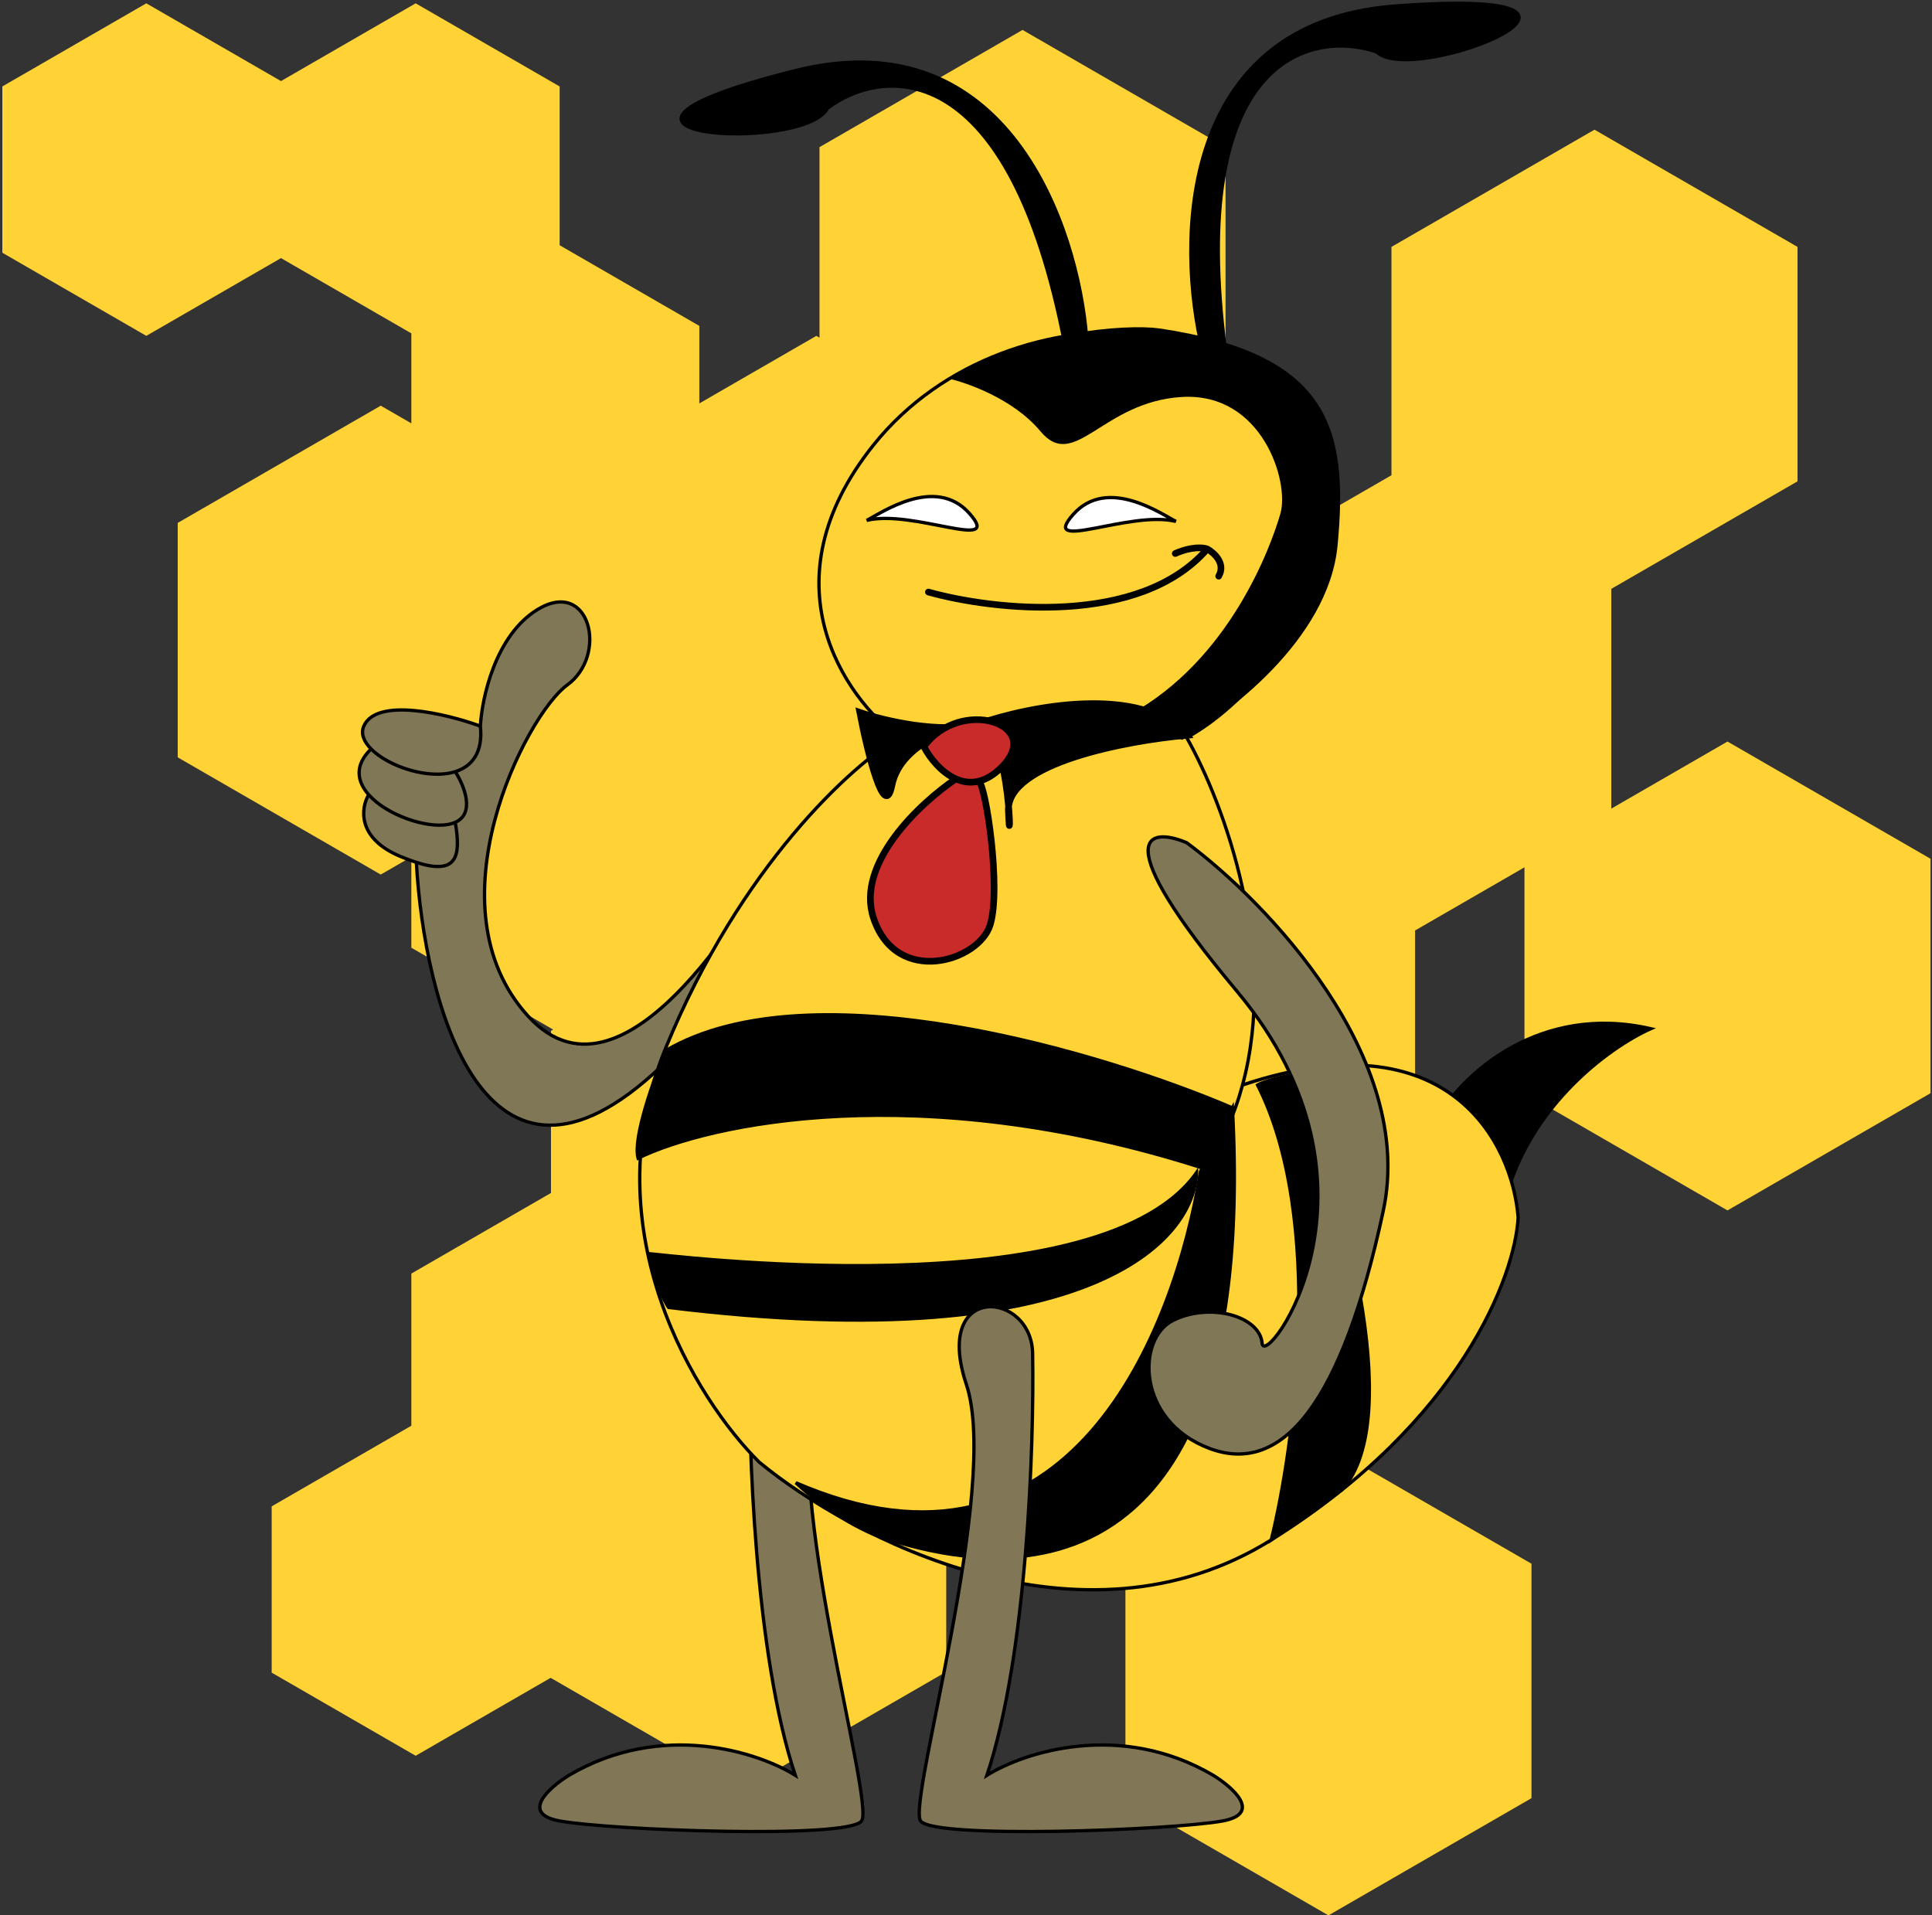 <svg width="581" height="576" viewBox="0 0 581 576" fill="none" xmlns="http://www.w3.org/2000/svg">
<rect x="0" y="0" width="581" height="576" fill="#333333" stroke="none"/>
<path fill-rule="evenodd" clip-rule="evenodd" d="M84.5 24.383L44 1L0.699 26V76L44 101L84.5 77.617L123.699 100.249V127.311L114.5 122L53.445 157.25V227.75L114.5 263L123.699 257.689V285L166.349 309.624L165.699 310V358.751L123.699 383V428.751L81.699 453V503L125 528L165.59 504.565L223.5 538L284.555 502.75V444.855L338.445 475.968V540.75L399.5 576L460.555 540.75V470.25L399.555 435.032V370.25L388.739 364.006L425.555 342.75V279.814L458.445 260.824V328.75L519.5 364L580.555 328.75V258.25L519.5 223L484.555 243.176V177.082L540.555 144.75V74.25L479.5 39L418.445 74.25V142.918L362.5 175.218L313.16 146.732L368.555 114.75V44.25L307.5 9L246.445 44.25V101.546L245.5 101L210.301 121.322V98L168.301 73.751V26L125 1L84.5 24.383Z" fill="#FFD235"/>
<path d="M158.894 305.666C189.14 338.661 229.01 263.046 231.073 262.359C242.529 260.755 252.107 270.195 198.764 320.789C145.421 371.382 127.502 300.903 125.211 259.34C123.764 258.877 122.164 258.282 120.399 257.547C107.201 252.047 108.549 242.882 110.873 238.987C107.332 234.993 106.509 230.116 111.603 225.238C109.415 223.033 108.417 220.612 109.401 218.364C113.25 209.565 134.377 214.698 144.459 218.364C144.917 209.886 148.996 191.005 161.644 183.306C177.454 173.682 182.954 197.054 170.58 205.991C158.207 214.927 128.648 272.67 158.894 305.666Z" fill="#807757"/>
<path d="M144.459 218.364C144.917 209.886 148.996 191.005 161.644 183.306C177.454 173.682 182.954 197.054 170.58 205.991C158.207 214.927 128.648 272.67 158.894 305.666C189.14 338.661 229.01 263.046 231.073 262.359C242.529 260.755 252.107 270.195 198.764 320.789C145.421 371.382 127.502 300.903 125.211 259.34M144.459 218.364C134.377 214.698 113.25 209.565 109.401 218.364C108.417 220.612 109.415 223.033 111.603 225.238M144.459 218.364C145.3 226.358 141.893 230.489 136.897 232.058M136.897 232.058C128.904 234.568 116.842 230.521 111.603 225.238M136.897 232.058C139.61 236.249 142.97 244.6 136.897 247.301M111.603 225.238C106.509 230.116 107.332 234.993 110.873 238.987M110.873 238.987C116.313 245.124 128.172 249.172 134.835 247.923C135.619 247.776 136.303 247.566 136.897 247.301M110.873 238.987C108.549 242.882 107.201 252.047 120.399 257.547C122.164 258.282 123.764 258.877 125.211 259.34M136.897 247.301C138.739 257.796 137.291 263.199 125.211 259.34" stroke="black"/>
<path d="M496.414 309.357C462.868 301.658 440.275 323.105 433.172 334.791C441.971 334.791 449.212 354.956 451.732 365.038C457.781 333.692 484.04 314.857 496.414 309.357Z" fill="black" stroke="black"/>
<path d="M239.157 533.873C227.059 497.577 224.951 434.427 225.409 407.389C225.334 388.141 255.655 385.391 245.344 416.325C235.033 447.259 263.217 542.122 259.092 547.621C254.968 553.12 183.477 550.37 168.354 547.621C156.255 545.421 165.146 537.539 171.103 533.873C199.15 517.375 228.159 526.998 239.157 533.873Z" fill="#817757" stroke="black"/>
<path d="M419.424 1.829C353.982 6.779 353.661 73.091 361.681 105.628C364.431 103.979 367.409 104.941 368.555 105.628C357.007 17.64 393.989 8.932 413.924 15.577C424.923 26.463 501.226 -4.358 419.424 1.829Z" fill="black" stroke="black"/>
<path d="M239.329 21.206C303.008 5.328 324.162 68.177 326.779 101.586C323.65 100.884 321.125 102.734 320.254 103.747C303.552 16.589 265.707 19.952 248.872 32.527C241.854 46.319 159.73 41.052 239.329 21.206Z" fill="black" stroke="black"/>
<path d="M200.139 315.289C177.592 370.282 209.534 421.151 228.323 439.711C255.819 462.396 325.111 498.828 382.303 463.083C439.496 427.338 455.627 383.572 456.544 366.158C454.904 344.161 436.03 305.391 373.657 326.288C384.371 286.741 368.422 242.299 356.869 221.801C371.763 213.781 401.001 187.156 398.801 144.811C396.052 91.88 303.938 82.257 262.694 133.812C229.698 175.057 253.986 209.657 270.255 221.801C256.278 230.05 222.686 260.296 200.139 315.289Z" fill="#FFD235"/>
<path d="M361.681 352.41C367.33 344.193 371.196 335.37 373.657 326.288M373.657 326.288C384.371 286.741 368.422 242.299 356.869 221.801C371.763 213.781 401.001 187.156 398.801 144.811C396.052 91.88 303.938 82.257 262.694 133.812C229.698 175.057 253.986 209.657 270.255 221.801C256.278 230.05 222.686 260.296 200.139 315.289C177.592 370.282 209.534 421.151 228.323 439.711C255.819 462.396 325.111 498.828 382.303 463.083C439.496 427.338 455.627 383.572 456.544 366.158C454.904 344.161 436.03 305.391 373.657 326.288Z" stroke="black"/>
<path d="M312.875 129.688C304.626 119.789 290.419 115.023 285.378 113.877C307.925 99.579 338.538 97.38 348.62 98.754C399.489 106.316 405.675 128.313 402.238 164.059C399.489 192.655 368.326 215.385 355.494 222.489L339.684 214.927C369.93 198.429 382.303 164.059 385.053 154.435C387.803 144.811 379.554 118.002 355.494 119.377C331.435 120.752 323.186 142.061 312.875 129.688Z" fill="black"/>
<path d="M403.613 447.96C423.411 425.963 402.697 355.388 389.865 322.851C382.166 324.501 378.866 325.83 378.179 326.288C398.526 366.433 389.407 434.212 382.303 463.083L403.613 447.96Z" fill="black"/>
<path d="M239.322 445.898C321.811 481.643 353.432 399.841 360.994 352.41L366.493 340.822L360.994 351.035C276.304 324.088 212.971 337.974 191.89 348.285C190.24 342.236 196.702 324.226 200.139 315.977C244.133 290.13 332.122 316.664 370.617 333.162C379.554 500.203 281.941 467.207 267.505 463.083C255.957 459.783 243.904 450.251 239.322 445.898Z" fill="black"/>
<path d="M370.617 333.162C379.554 500.203 281.941 467.207 267.505 463.083C255.957 459.783 243.904 450.251 239.322 445.898C321.811 481.643 353.432 399.841 360.994 352.41L366.493 340.822L370.617 333.162ZM370.617 333.162L360.994 351.035C276.304 324.088 212.971 337.974 191.89 348.285C190.24 342.236 196.702 324.226 200.139 315.977C244.133 290.13 332.122 316.664 370.617 333.162ZM389.865 322.851C402.697 355.388 423.411 425.963 403.613 447.96L382.303 463.083C389.407 434.212 398.526 366.433 378.179 326.288C378.866 325.83 382.166 324.501 389.865 322.851Z" stroke="black"/>
<path d="M360.306 351.035C332.81 394.342 197.389 376.469 194.64 376.469C194.64 381.281 199.452 392.28 200.826 393.654C330.61 409.602 361.223 371.886 360.306 351.035Z" fill="black"/>
<path d="M296.792 533.873C308.891 497.577 310.999 434.427 310.541 407.389C310.616 388.141 280.294 385.391 290.606 416.325C300.917 447.259 272.733 542.122 276.857 547.621C280.982 553.12 352.473 550.37 367.596 547.621C379.694 545.421 370.804 537.539 364.846 533.873C336.8 517.375 307.791 526.998 296.792 533.873Z" fill="#817757" stroke="black"/>
<path d="M415.987 364.096C425.885 317.901 380.699 271.066 356.869 253.422C345.412 248.61 332.397 250.81 371.992 298.104C421.486 357.221 380.241 412.214 379.554 403.966C378.866 395.717 363.743 391.592 352.745 397.091C341.746 402.591 341.746 427.338 363.743 435.587C385.74 443.835 403.613 421.838 415.987 364.096Z" fill="#807757" stroke="black"/>
<path d="M260.631 156.497C264.756 154.435 281.254 142.749 291.565 154.435C301.876 166.121 274.38 153.06 260.631 156.497Z" fill="white" stroke="black"/>
<path d="M353.632 156.806C349.508 154.743 333.01 143.057 322.699 154.743C312.387 166.43 339.884 153.369 353.632 156.806Z" fill="white" stroke="black"/>
<path d="M279.191 178.043C298.667 183.497 342.706 188.541 363.052 165.091M363.052 165.091C361.907 164.636 358.378 164.273 353.429 166.454M363.052 165.091C365.115 166.227 368.689 169.454 366.489 173.271" stroke="black" stroke-width="2" stroke-linecap="round" stroke-linejoin="round"/>
<path d="M294.315 217.677C309.438 212.407 343.121 205.716 356.869 221.114C339.328 222.668 304.918 229.085 303.304 242.492C303.828 248.509 303.539 251.299 303.251 243.798C303.234 243.356 303.252 242.92 303.304 242.492C302.578 234.169 300.299 219.672 294.315 217.677C292.657 218.124 290.885 218.422 289.045 218.598C281.771 220.561 270.271 225.847 268.193 236.237C265.993 247.236 260.86 226.155 258.569 214.24C264.653 216.333 278.065 219.648 289.045 218.598C291.397 217.964 293.307 217.677 294.315 217.677Z" fill="black"/>
<path d="M294.315 217.677C309.438 212.407 343.121 205.716 356.869 221.114C338.767 222.718 302.701 229.5 303.251 243.798C303.938 261.671 304.626 221.114 294.315 217.677ZM294.315 217.677C290.19 217.677 270.943 222.489 268.193 236.237C265.993 247.236 260.86 226.155 258.569 214.24C265.672 216.684 282.766 220.793 294.315 217.677Z" stroke="black" stroke-width="2"/>
<path d="M277.817 224.551C288.815 209.428 314.25 217.677 301.189 230.738C298.829 233.098 296.518 234.403 294.315 234.936C296.377 235.637 301.189 267.17 297.752 278.169C294.315 289.168 269.568 296.729 262.694 276.107C257.194 259.609 276.9 241.318 287.44 234.236C283.064 232.299 279.614 227.905 277.817 224.551Z" fill="#C92A2A"/>
<path d="M287.44 234.236C283.064 232.299 279.614 227.905 277.817 224.551C288.815 209.428 314.25 217.677 301.189 230.738C298.829 233.098 296.518 234.403 294.315 234.936M287.44 234.236C276.9 241.318 257.194 259.609 262.694 276.107C269.568 296.729 294.315 289.168 297.752 278.169C301.189 267.17 296.377 235.637 294.315 234.936M287.44 234.236C289.545 235.167 291.863 235.53 294.315 234.936" stroke="black" stroke-width="2"/>
</svg>
